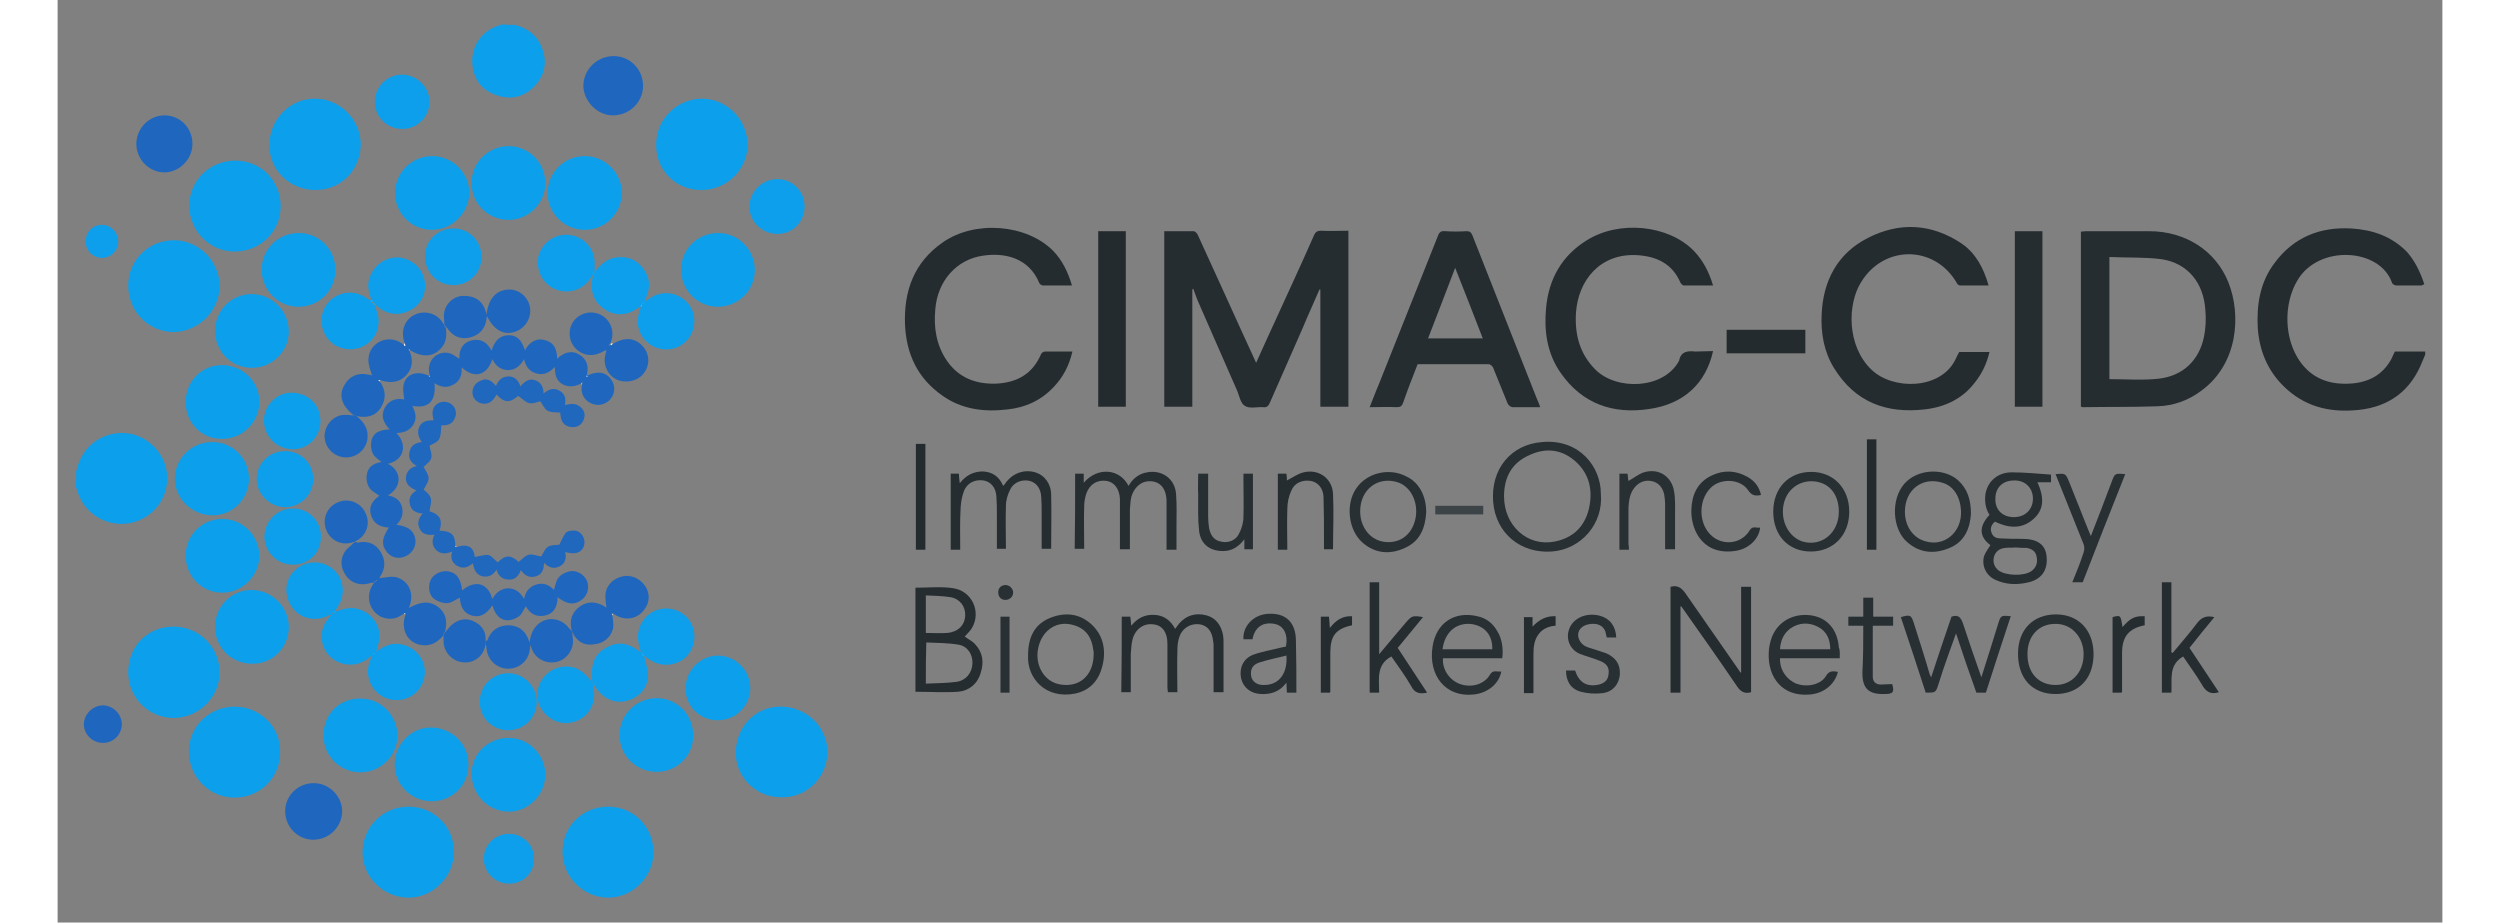 <?xml version="1.0" encoding="utf-8"?>
<!-- Generator: Adobe Illustrator 24.3.0, SVG Export Plug-In . SVG Version: 6.00 Build 0)  -->
<svg version="1.1" id="Layer_1" xmlns="http://www.w3.org/2000/svg" xmlns:xlink="http://www.w3.org/1999/xlink" width="271" height="100" x="0px" y="0px"
	 viewBox="0 0 527.1 203.9" style="enable-background:new 0 0 527.1 203.9;" xml:space="preserve">
<rect x="0" y="0" width="527.1" height="203.9" fill="#808080" stroke="none"/>
<style type="text/css">
	.st0{fill:#242C30;}
	.st1{fill:#0C9FEB;}
	.st2{fill:#252D31;}
	.st3{fill:#252D30;}
	.st4{fill:#252C30;}
	.st5{fill:#1F67BE;}
	.st6{fill:#2067BE;}
	.st7{fill:#232B2F;}
	.st8{fill:#1E66BE;}
	.st9{fill:#1F66BE;}
	.st10{fill:#283034;}
	.st11{fill:#272F33;}
	.st12{fill:#262E32;}
	.st13{fill:#293034;}
	.st14{fill:#0D9FEB;}
	.st15{fill:#3D4447;}
	.st16{fill:#FDFDFE;}
</style>
<g>
	<path class="st0" d="M523.1,62.8c-0.2,0.1-0.5,0.3-0.7,0.3c-1.8,0-3.7,0-5.5,0c-0.3,0-0.8-0.3-0.9-0.5c-2.6-7.8-16.2-8.6-20.9-0.7
		c-3.2,5.3-3,13.1,0.6,18.1c2.7,3.7,6.4,5,10.8,4.8c4.1-0.2,7.4-1.8,9.4-5.6c0.2-0.5,0.4-0.9,0.7-1.5c2.2,0,4.4,0,6.7,0
		c0,0.2,0,0.5,0,0.7c-0.2,0.5-0.4,0.9-0.6,1.4c-2.5,6.5-7.3,10.1-14.1,10.8c-5.8,0.6-11.1-0.4-15.7-4.4c-4.1-3.6-6.2-8.2-6.6-13.6
		c-0.3-5.3,0.5-10.3,3.8-14.6c4.2-5.6,10-7.9,16.9-7.5c4.7,0.3,8.8,1.7,12.2,5.1C521,57.6,522.2,60.1,523.1,62.8z"/>
	<path class="st1" d="M4.1,104.2c0.6-2.4,1.6-4.5,3.5-6.1c3.2-2.7,7.9-3.2,11.5-1.1c3.9,2.3,5.8,6.5,4.9,10.8
		c-0.8,4.1-4.3,7.3-8.5,7.9c-5.1,0.7-9.9-2.5-11.2-7.4c-0.1-0.3-0.2-0.5-0.3-0.8C4.1,106.5,4.1,105.4,4.1,104.2z"/>
	<path class="st1" d="M101.1,5.5c2.6,0.7,4.7,2.1,5.8,4.7c1.3,3,1,5.9-1.1,8.4c-2.3,2.7-5.3,3.6-8.6,2.5c-3.2-1-5.1-3.2-5.5-6.6
		c-0.5-4.1,2-7.8,6-8.9c0.2-0.1,0.4-0.2,0.5-0.2C99.1,5.5,100.1,5.5,101.1,5.5z"/>
	<path class="st2" d="M250.8,64c0,8.6,0,17.2,0,25.9c-2.1,0-4.1,0-6.2,0c0-12.9,0-25.8,0-38.8c2.2,0,4.3,0,6.5,0
		c0.3,0,0.7,0.4,0.9,0.8c4.2,9.1,8.3,18.3,12.5,27.4c0.1,0.2,0.2,0.5,0.4,0.9c1.7-3.8,3.4-7.5,5.1-11.2c2.6-5.7,5.2-11.3,7.7-17
		c0.3-0.7,0.7-1,1.5-1c2,0.1,4,0,6.1,0c0,13,0,25.9,0,38.9c-2,0-4.1,0-6.2,0c0-8.7,0-17.3,0-25.9c-0.1,0-0.1,0-0.2,0
		c-1.2,2.8-2.5,5.6-3.7,8.5c-2.4,5.5-4.9,11.1-7.3,16.6c-0.3,0.7-0.7,1-1.4,0.9c-1.4-0.1-3.1,0.4-4.1-0.3c-1-0.6-1.2-2.3-1.8-3.6
		c-2.8-6.5-5.7-12.9-8.5-19.4c-0.4-0.9-0.7-1.9-1.1-2.9C250.9,63.9,250.8,64,250.8,64z"/>
	<path class="st2" d="M447.2,89.9c0-12.9,0-25.8,0-38.7c0.4,0,0.7-0.1,1.1-0.1c4.7,0,9.4,0,14,0c8,0,14.7,4.3,17.5,11.3
		c2.9,7.3,2.1,18-5.9,23.9c-2.9,2.2-6.2,3.4-9.8,3.5c-5.5,0.2-11,0.1-16.5,0.2C447.5,90,447.4,89.9,447.2,89.9z M453.5,56.8
		c0,9.2,0,18.2,0,27c3.7,0,7.3,0.3,10.9-0.1c5.3-0.6,8.9-4,10-9.2c0.4-2,0.5-4,0.3-6.1c-0.4-5.9-3.9-10.2-9.6-11.1
		C461.3,56.8,457.4,57,453.5,56.8z"/>
	<path class="st3" d="M327.7,90c-2.2,0-4.1,0-6.1,0c-0.4,0-0.9-0.4-1.1-0.8c-1.1-2.6-2.1-5.3-3.2-7.9c-0.1-0.3-0.6-0.8-1-0.8
		c-5.2,0-10.4,0-15.7,0c-1.1,2.8-2.2,5.6-3.2,8.5c-0.3,0.8-0.6,1-1.5,1c-1.9-0.1-3.8,0-5.9,0c0.7-1.7,1.3-3.4,2-5
		c4.4-11,8.7-21.9,13.1-32.9c0.3-0.8,0.7-1.1,1.6-1c1.6,0.1,3.1,0.1,4.7,0c0.7,0,1,0.2,1.3,0.9c4.7,12,9.5,24,14.2,36
		C327.2,88.6,327.4,89.2,327.7,90z M308.9,59.2c-2,5.3-4,10.4-6,15.6c4.1,0,8,0,12.1,0C313,69.6,311,64.5,308.9,59.2z"/>
	<path class="st4" d="M224.2,63.1c-2.2,0-4.3,0-6.4,0c-0.3,0-0.7-0.3-0.8-0.5c-2.3-5.6-7.6-6.8-12.4-6.1
		c-5.9,0.8-10.1,5.6-10.6,11.8c-0.4,4.1,0.2,8,2.6,11.5c2.6,3.7,6.3,5.1,10.7,5c4.7-0.2,8.2-2.1,10.1-6.6c0.1-0.2,0.5-0.5,0.8-0.5
		c2,0,4,0,6.1,0c-0.7,3-2,5.6-4.1,7.8c-2.8,3-6.3,4.6-10.3,5c-5.1,0.6-10.1,0-14.4-3.1c-5.4-3.8-7.9-9.1-8.2-15.6
		c-0.3-7.5,2-13.8,8.3-18.2c7.1-5,18.6-4.1,24.5,1.9C222.1,57.6,223.3,60.1,224.2,63.1z"/>
	<path class="st0" d="M365.9,77.6c-1.6,7.2-6.5,11.7-14.1,12.8c-8,1.2-14.8-1.1-19.6-8c-3-4.3-3.7-9.3-3.2-14.4
		c0.6-6.4,3.5-11.5,9-14.9c7.2-4.5,18.1-3.4,23.7,2.4c2,2.1,3.3,4.6,4.2,7.6c-2.2,0-4.4,0-6.5,0c-0.2,0-0.6-0.4-0.7-0.6
		c-1.8-4.2-5.2-5.8-9.5-6.1c-8.3-0.5-13.1,5.6-13.6,12.7c-0.3,4.8,0.8,9.1,4.3,12.6c4.6,4.6,14.9,4.4,18.4-1.8
		c0-0.1,0.1-0.1,0.1-0.2c0.4-2,1.8-2.2,3.6-2C363.2,77.7,364.5,77.6,365.9,77.6z"/>
	<path class="st4" d="M426.8,63.1c-2.2,0-4.3,0-6.3,0c-0.2,0-0.6-0.2-0.7-0.5c-4.8-8.4-16.1-8.6-21.2-0.2c-3,4.8-3.2,14,2.3,19.3
		c4.8,4.6,15.2,4.4,18.5-2.1c0.3-0.6,0.5-1.1,0.9-1.8c2.1,0,4.3,0,6.7,0c-0.6,2.5-1.6,4.7-3.2,6.7c-2.8,3.7-6.7,5.5-11.2,6
		c-8.2,0.9-15.2-1.4-20-9.2c-2.2-3.6-2.9-7.7-2.7-11.8c0.3-7.4,3.5-13.5,10.2-16.9c7-3.6,14.1-3.2,20.7,1.2
		C423.9,55.9,425.7,59.2,426.8,63.1z"/>
	<path class="st5" d="M115.7,84.8c-1.1,0.5-2.2,0.8-3.5,0.4c-1.6-0.6-2.3-1.7-2.3-4.1c-1.3,1.4-2.7,2-4.5,1.3c-1.3-0.5-2-1.6-2.3-3
		c-0.8,1.4-1.9,2.4-3.5,2.4c-1.6,0-2.8-0.9-3.5-2.4c-1.2,3.6-4,4.4-6.8,1.8c0.1,1.6-0.3,3-1.8,3.8c-1.4,0.8-2.8,0.6-4.2-0.3
		c0.4,3.9-1.3,5.7-4.9,5c0.7,1.4,1.1,2.8,0.2,4.2c-0.8,1.3-2.2,1.8-3.7,1.8c2.6,2.8,1.5,6.1-1.9,6.8c3,1.5,3.3,5.1,0,7
		c1.6,0.3,2.7,1,3.1,2.5c0.4,1.5,0,2.8-1.2,4c2.3,0.3,4,1.1,4.2,3.5c0.1,1.6-1,3.1-2.6,3.6c-1.4,0.5-3,0-3.8-1.2
		c-1.2-1.5-1-3,0.5-5.3c-2-0.1-3.5-0.9-4-3c-0.4-1.6,0.3-2.9,1.9-4c-0.7-0.6-1.7-1-2.2-1.8c-0.5-0.7-0.7-1.8-0.6-2.7
		c0.2-1.8,1.4-2.7,3.3-3c-0.6-0.5-1.5-1-1.9-1.8c-0.4-0.7-0.5-1.8-0.4-2.6c0.3-1.9,1.6-2.7,4.1-2.8c-1.5-1.5-2.1-3.2-0.9-5.1
		c1.1-1.6,2.7-1.8,4.1-1.5c-0.1-1.1-0.4-2.3-0.1-3.4c0.6-2.3,2.9-3,5.5-1.9c0.1,0,0.2,0.1,0.3,0.1c0-0.1,0-0.2-0.1-0.3
		c-0.8-3.1,1.8-5.5,4.5-4.7c0.7,0.2,1.4,0.8,2.1,1.2c-0.1-2,0.7-3.6,2.8-4.1c2-0.4,3.4,0.5,4.3,2.3c0.7-2.2,1.8-3.3,3.6-3.4
		c1.9-0.1,3,0.9,3.8,3.3c1-1.8,2.5-2.8,4.5-2.2c1.9,0.5,2.6,2,2.6,4.1c1.6-1.5,3.3-2,5.1-0.8c1.5,1,1.9,2.5,1.5,4.2
		c0,0.1,0,0.2,0,0.3c0.1,0,0.2-0.1,0.3-0.1c2.3-1,4.1-0.6,5.2,1.2c0.8,1.3,0.7,2.9-0.3,4.1c-0.9,1.1-2.5,1.6-3.9,1.1
		c-1.5-0.5-2.5-1.8-2.5-3.3c0-0.5,0.1-0.9,0.2-1.4c0-0.1,0-0.2,0-0.3C115.8,84.7,115.7,84.8,115.7,84.8z"/>
	<path class="st1" d="M15.6,63.1c0-5.6,4.5-10,10.1-10c5.5,0,10.1,4.6,10.1,10.1c0,5.5-4.6,10.1-10.2,10.2
		C20,73.3,15.6,68.8,15.6,63.1z"/>
	<path class="st1" d="M49.3,45.6c0,5.6-4.5,10-10.2,10c-5.5,0-10-4.6-10-10.1c0-5.6,4.5-10,10.2-10C44.9,35.5,49.3,39.9,49.3,45.6z"
		/>
	<path class="st1" d="M15.6,148.6c0-5.8,4.3-10.1,10-10.1c5.7,0,10.2,4.5,10.2,10.1c0,5.5-4.5,10-10.1,10.1
		C20.1,158.7,15.6,154.2,15.6,148.6z"/>
	<path class="st1" d="M142.1,42c-5.7-0.1-10-4.6-9.8-10.3c0.1-5.5,4.7-9.9,10.2-9.9c5.6,0.1,10.1,4.8,10,10.5
		C152.3,37.8,147.6,42.1,142.1,42z"/>
	<path class="st1" d="M159.5,176.2c-5.3-0.1-9.9-4.7-9.6-10.3c0.3-5.9,5-10.1,10.6-9.7c5.8,0.4,10.1,5.3,9.6,10.8
		C169.7,172.5,164.9,176.6,159.5,176.2z"/>
	<path class="st1" d="M57,42c-5.6,0-10.2-4.3-10.2-9.9c0-5.7,4.5-10.3,10.1-10.3c5.4,0,10,4.5,10.1,10C67,37.5,62.7,42,57,42z"/>
	<path class="st1" d="M39.1,176.3c-5.6,0-10.1-4.6-10.1-10.2c0-5.6,4.6-10,10.3-9.9c5.6,0.1,10,4.5,9.9,10.1
		C49.2,171.9,44.7,176.3,39.1,176.3z"/>
	<path class="st1" d="M111.6,188.3c0-5.7,4.4-10,10.1-10c5.6,0,10,4.4,10,10.1c0,5.4-4.6,10-10,10
		C116.2,198.4,111.6,193.8,111.6,188.3z"/>
	<path class="st1" d="M77.6,178.3c5.6,0,10,4.4,10,10c0,5.5-4.7,10.2-10.2,10.1c-5.5-0.1-10.1-4.7-10-10.1
		C67.5,182.7,71.9,178.3,77.6,178.3z"/>
	<path class="st6" d="M88.2,120.9c2.4-0.8,3.8,0,4,2.2c1-0.1,2.1-0.6,3.1-0.4c0.7,0.2,1.3,1.1,2,1.6c1.6-1.7,2.9-1.7,4.6-0.1
		c0.8-0.6,1.4-1.4,2.3-1.6c0.8-0.2,1.8,0.3,2.7,0.4c0.4-0.6,0.7-1.6,1.4-2.1c0.7-0.5,1.8-0.4,2.6-0.5c0.4-0.8,0.8-1.9,1.5-2.7
		c0.4-0.4,1.4-0.5,2.1-0.4c1.3,0.2,2.2,1.8,1.9,3.1c-0.4,1.7-1.9,2.3-4.2,1.6c0.3,1.4,0,2.6-1.3,3.2c-1.2,0.6-2.3,0.3-3.4-0.8
		c0,1.5-0.5,2.7-1.9,3c-1.3,0.4-2.4-0.2-3.2-1.4c-0.5,1.3-1.3,2.2-2.7,2.1c-1.4,0-2.3-0.8-2.7-2.2c-0.7,1.2-1.7,1.7-3,1.5
		c-1.4-0.3-2-1.4-2.2-2.9c-1.2,1-2.3,1.3-3.6,0.5c-1.1-0.7-1.4-1.8-1-3.1c-1.4,0.6-2.6,0.6-3.6-0.4c-0.9-1-0.9-2.1-0.3-3.3
		c-1.3,0.1-2.6,0-3.2-1.2c-0.7-1.2-0.4-2.4,0.6-3.5c-1.4-0.1-2.5-0.6-2.8-1.9c-0.4-1.4,0.1-2.4,1.4-3.2c-1.4-0.6-2.5-1.4-2.3-3
		c0.2-1.4,1.1-2.1,2.4-2.4c-1.3-0.7-2-1.7-1.6-3.2c0.3-1.4,1.3-1.9,2.7-2.1c-0.8-1.1-1.1-2.3-0.5-3.5c0.7-1.2,1.9-1.3,3.1-1.3
		c-0.5-1.9-0.2-3,0.9-3.7c1-0.6,2.3-0.5,3.1,0.2c0.9,0.7,1.2,2,0.7,3c-0.5,1.2-1.4,1.7-3,1.6c-0.1,1.1,0,2.2-0.5,3.1
		c-0.4,0.7-1.4,1-2.1,1.4c0.1,0.8,0.6,1.8,0.4,2.7c-0.2,0.8-1.2,1.5-1.7,2c0.3,0.7,1.1,1.6,1.1,2.5c0,0.8-0.7,1.7-1.1,2.5
		c0.5,0.5,1.4,1.1,1.6,2c0.2,0.8-0.2,1.9-0.3,2.8c1.9,0.6,3.1,1.6,2.2,4.3c2.7,0.1,3.5,0.9,3.5,3.4c0,0.1-0.1,0.1-0.1,0.2
		C88,120.9,88.1,120.9,88.2,120.9z"/>
	<path class="st2" d="M438.7,89.9c-2.1,0-4.1,0-6.1,0c0-12.9,0-25.8,0-38.8c2.1,0,4.1,0,6.1,0C438.7,64.1,438.7,77,438.7,89.9z"/>
	<path class="st7" d="M230,51.1c2.1,0,4.1,0,6.1,0c0,12.9,0,25.8,0,38.8c-2,0-4.1,0-6.1,0C230,77,230,64.1,230,51.1z"/>
	<path class="st8" d="M65.2,91.6c-2.5-2.1-3.1-4.3-1.8-6.5c1.1-2,3-2.8,5.3-2.3c0.3,0.1,0.6,0.1,0.8,0.2c-0.3-1.1-0.8-2.2-0.8-3.3
		c-0.1-3.6,3.7-5.8,6.9-4.1c0.3,0.2,0.6,0.4,0.9,0.5c0.1,0.1,0.1,0.2,0.2,0.4c0.1,0,0.1,0,0.2-0.1c-0.1-0.2-0.1-0.3-0.2-0.5
		c-0.5-1.6-0.6-3.1,0.3-4.6c1.7-2.8,5.9-3,7.9-0.3c0.2,0.3,0.4,0.6,0.6,0.9l0,0c0.1,0.2,0.2,0.3,0.3,0.5l0,0c0.2,1.6,0.2,3.2-1,4.5
		c-1.7,2-4.1,2.2-6.9,0.5c-0.1,0-0.2-0.1-0.2-0.1c0,0.1,0.1,0.2,0.1,0.3c0.8,2,0.7,3.8-0.8,5.4c-1.5,1.6-3.5,1.7-5.5,1.1
		c-0.2,0-0.3-0.1-0.5-0.1c0.1,0.1,0.2,0.2,0.2,0.3c1.3,1.8,1.5,3.7,0.3,5.7c-1.2,2-3.1,2.4-5.3,2l0,0C65.8,91.8,65.5,91.7,65.2,91.6
		L65.2,91.6z"/>
	<path class="st1" d="M42.9,81.3c-4.5,0-8.1-3.6-8.1-8.2c0-4.5,3.6-8.1,8.1-8.1c4.5,0,8.2,3.7,8.2,8.3
		C51.1,77.7,47.4,81.3,42.9,81.3z"/>
	<path class="st1" d="M34.8,138.6c0-4.6,3.6-8.2,8-8.2c4.6,0,8.3,3.7,8.3,8.2c0,4.5-3.6,8.2-8.1,8.1
		C38.4,146.7,34.8,143.1,34.8,138.6z"/>
	<path class="st1" d="M28.3,122.8c0-4.5,3.6-8.1,8.1-8.1c4.5,0,8.1,3.6,8.2,8.1c0,4.4-3.7,8.2-8.2,8.2
		C31.9,131,28.3,127.4,28.3,122.8z"/>
	<path class="st1" d="M99.7,163.1c4.5,0,8.1,3.7,8.1,8.2c-0.1,4.5-3.9,8.2-8.2,8.1c-4.5-0.1-8.1-3.8-8.1-8.4
		C91.5,166.6,95.1,163.1,99.7,163.1z"/>
	<path class="st1" d="M28.3,88.9c0-4.6,3.5-8.2,8-8.2c4.6,0,8.3,3.6,8.3,8.1c0,4.5-3.7,8.2-8.2,8.2C31.9,97.1,28.3,93.5,28.3,88.9z"
		/>
	<path class="st1" d="M140.5,162.5c0,4.6-3.6,8.1-8.1,8.1c-4.5,0-8.2-3.6-8.2-8.1c0-4.5,3.6-8.1,8.1-8.2
		C136.9,154.3,140.4,157.8,140.5,162.5z"/>
	<path class="st1" d="M82.7,177.1c-4.5,0-8.2-3.6-8.2-8.1c0-4.5,3.6-8.2,8-8.2c4.6,0,8.3,3.6,8.3,8.1
		C90.9,173.5,87.2,177.1,82.7,177.1z"/>
	<path class="st1" d="M82.7,50.8c-4.5,0-8.2-3.7-8.1-8.2c0-4.5,3.7-8.1,8.2-8.1c4.5,0,8.2,3.7,8.2,8.2
		C90.8,47.2,87.2,50.8,82.7,50.8z"/>
	<path class="st1" d="M116.5,50.8c-4.5,0-8.2-3.7-8.2-8.1c0-4.5,3.6-8.2,8.2-8.2c4.5,0,8.2,3.7,8.2,8.1
		C124.7,47.2,121,50.8,116.5,50.8z"/>
	<path class="st1" d="M67,154.4c4.5,0,8.1,3.7,8.1,8.2c0,4.5-3.7,8.1-8.2,8.1c-4.5,0-8.2-3.7-8.1-8.1
		C58.7,157.8,62.3,154.3,67,154.4z"/>
	<path class="st1" d="M45.1,59.6c0-4.5,3.6-8.1,8.2-8.1c4.5,0,8.1,3.6,8.1,8.2c0,4.5-3.6,8.1-8.2,8.1C48.7,67.8,45.1,64.1,45.1,59.6
		z"/>
	<path class="st1" d="M137.8,59.6c0-4.5,3.6-8.1,8.2-8.1c4.5,0,8.1,3.7,8.1,8.2c0,4.5-3.7,8.1-8.2,8.1
		C141.4,67.8,137.8,64.1,137.8,59.6z"/>
	<path class="st1" d="M91.5,40.4c0-4.5,3.7-8.1,8.2-8.1c4.5,0,8.1,3.7,8.1,8.2c0,4.4-3.7,8.1-8.1,8.1C95.1,48.6,91.4,44.9,91.5,40.4
		z"/>
	<path class="st1" d="M34.2,97.7c4.5,0,8.1,3.6,8.1,8.1c0,4.5-3.7,8.2-8.2,8.1c-4.5-0.1-8.2-3.7-8.2-8.2
		C26,101.3,29.6,97.7,34.2,97.7z"/>
	<path class="st9" d="M89.4,130.5c2.9-2.4,5.7-1.7,6.7,1.9c1.5-3,5.3-3.3,7,0c0.3-1.6,1.1-2.7,2.7-3.2c1.6-0.5,2.9,0.1,3.9,1.2
		c0.3-0.9,0.4-2,1-2.7c0.5-0.7,1.5-1.2,2.4-1.4c1.6-0.4,3.3,0.7,3.9,2.1c0.6,1.5,0.1,3.3-1.2,4.2c-1.6,1.2-3.2,1-5.3-0.6
		c0,2.1-0.8,3.7-3,4.1c-1.9,0.3-3.2-0.6-4-2.1c-0.5,0.7-0.8,1.7-1.5,2.2c-0.7,0.5-1.6,0.9-2.5,0.9c-1.7,0-2.8-1.2-3.4-3.3
		c-1.4,2.1-2.9,2.8-4.7,2.2c-1.6-0.5-2.4-1.9-2.5-3.9c-0.9,0.4-1.7,1.1-2.7,1.2c-0.9,0.1-2-0.3-2.8-0.8c-1.3-0.8-1.6-2.7-1-4.2
		c0.6-1.4,2.4-2.3,4-2C88.2,126.6,89.1,127.9,89.4,130.5z"/>
	<path class="st4" d="M372.1,148.7c0-6.4,0-12.7,0-19c0.8,0,1.5,0,2.2,0c0,7.8,0,15.6,0,23.3c-1.4,0.4-2.3-0.1-3.1-1.3
		c-4-5.9-8.1-11.7-12.2-17.5c0-0.1-0.1-0.1-0.3-0.2c0,6.4,0,12.7,0,19.1c-0.8,0-1.5,0-2.2,0c0-7.8,0-15.6,0-23.4
		c1.4-0.4,2.3,0.1,3.2,1.3c4,5.8,8.1,11.6,12.1,17.4C371.8,148.5,371.9,148.6,372.1,148.7z"/>
	<path class="st1" d="M145.9,159.2c-4,0-7.2-3.2-7.1-7.1c0-3.9,3.3-7.2,7.1-7.2c4,0,7.2,3.3,7.2,7.2
		C153.1,156,149.9,159.2,145.9,159.2z"/>
	<path class="st10" d="M341.1,109.1c0.6,6.6-4.3,12.3-10.8,12.8c-6.9,0.5-12.4-4-13-10.9c-0.6-7.3,3.9-12.8,10.9-13.3
		C336.5,97,341.1,103.3,341.1,109.1z M319.7,109.7c0,6.5,5.2,11.2,11.2,10c4-0.8,6.5-3.2,7.5-7c1-4.1,0.3-7.9-3-10.8
		c-3-2.6-6.5-3-10.1-1.3C321.4,102.3,319.7,105.5,319.7,109.7z"/>
	<path class="st11" d="M427.2,120.5c-2.5-1.9-2.6-4.1-0.2-6.7c-0.9-1.4-1.1-3-0.9-4.6c0.5-2.9,2.8-4.8,5.8-4.8
		c2.9,0,5.8,0.3,8.7,0.5c0,0.5,0,1,0,1.7c-0.9,0-1.9,0-3,0c1.4,3.1,1.7,6-1.1,8.3c-2.5,2.1-5.4,1.8-8.3,0.4
		c-0.7,0.6-1.1,1.4-0.8,2.3c0.3,1,1,1.4,2,1.4c1.6,0.1,3.2,0.1,4.8,0.1c3.3,0,5.1,1.2,5.4,3.7c0.4,3.2-1.1,5.4-4.4,6
		c-2.3,0.5-4.6,0.4-6.8-0.6c-2.1-0.9-3.2-3.1-2.6-5.3C426.1,122.1,426.7,121.3,427.2,120.5z M432.4,114.3c2.5,0,4.2-1.7,4.2-4.1
		c0-2.4-1.8-4.1-4.2-4c-2.5,0-4.1,1.6-4.1,4C428.2,112.7,429.9,114.3,432.4,114.3z M432.7,121C432.7,121,432.7,121.1,432.7,121
		c-0.7,0.1-1.4,0-2.2,0.1c-1.2,0.1-2.1,0.7-2.5,1.9c-0.3,1.2,0,2.2,0.9,3c1.6,1.3,5.8,1.4,7.4,0.2c1.1-0.8,1.4-2,1.1-3.2
		c-0.2-1.2-1.1-1.7-2.2-1.9C434.4,121.1,433.6,121.1,432.7,121z"/>
	<path class="st2" d="M189.6,152.9c0-7.6,0-15.4,0-23c2.8,0,5.6-0.3,8.3,0.1c4.2,0.6,6.3,5.2,4.2,8.8c-0.4,0.7-1.1,1.3-1.6,1.9
		c0.8,0.6,1.7,1,2.3,1.7c1.7,1.8,2,4,1.2,6.4c-0.7,2.4-2.6,3.9-5,4.1C196,153.1,192.8,152.9,189.6,152.9z M191.9,151.1
		c2.3-0.1,4.6-0.1,6.8-0.4c2.1-0.3,3.4-2,3.5-4c0.1-2-1-3.8-3-4.2c-2.4-0.4-4.8-0.4-7.2-0.5C191.9,145.1,191.9,148,191.9,151.1z
		 M191.9,131.6c0,2.9,0,5.6,0,8.3c1.6,0,3.2,0.1,4.7,0c2.4-0.2,3.9-1.7,4-3.8c0.1-2-1.1-3.7-3.2-4.1
		C195.6,131.7,193.7,131.7,191.9,131.6z"/>
	<path class="st2" d="M235.2,136.3c0.7,0,1.3,0,1.9,0c0.1,0.6,0.1,1.2,0.2,2c1.4-1.7,3-2.5,5.1-2.4c2.1,0.1,3.6,1.2,4.6,3.1
		c0.3-0.4,0.6-0.8,0.9-1.2c1.6-1.8,3.6-2.4,6-1.8c2.2,0.6,3.3,2.3,3.7,4.4c0.1,0.6,0.1,1.2,0.1,1.8c0,3.6,0,7.2,0,10.8
		c-0.7,0-1.4,0-2.2,0c0-0.4,0-0.8,0-1.1c0-3,0-6,0-9c0-0.4,0-0.8-0.1-1.2c-0.2-2.1-1.2-3.4-2.9-3.7c-1.9-0.3-3.8,0.7-4.5,2.6
		c-0.4,1-0.5,2.1-0.5,3.2c-0.1,3.1,0,6.1,0,9.2c-0.7,0-1.4,0-2.1,0c0-0.3-0.1-0.7-0.1-1c0-3.2,0-6.5,0-9.7c0-2.5-1.1-4.1-3.1-4.3
		c-2.1-0.3-4,1-4.6,3.3c-0.3,1.1-0.3,2.2-0.4,3.3c0,2.8,0,5.6,0,8.4c-0.7,0-1.4,0-2.1,0C235.2,147.5,235.2,142,235.2,136.3z"/>
	<path class="st9" d="M113.7,139.6c0.1,0.6,0.1,1.1,0.2,1.7c0.2,2.3-1.4,4.5-3.6,5c-2.4,0.5-4.7-0.7-5.5-2.9
		c-0.1-0.3-0.2-0.5-0.3-0.9c-0.1,0.6-0.1,1.1-0.2,1.5c-0.5,2.4-2.6,3.9-5,3.8c-2.4-0.2-4.3-2-4.5-4.5c0-0.3-0.1-0.7-0.2-1
		c0-0.2,0-0.4,0-0.6c0.1-0.1,0.4-0.1,0.4-0.2c0.8-2.2,2.4-3.3,4.8-3.3c2.3,0.1,3.8,1.4,4.5,3.8c0.3-2.1,1-3.6,2.7-4.6
		c2-1.1,4.5-0.5,5.9,1.3C113.2,139,113.5,139.3,113.7,139.6C113.7,139.6,113.7,139.6,113.7,139.6z"/>
	<path class="st12" d="M224.9,104.7c0.6,0,1.2,0,1.9,0c0,0.7,0,1.3,0,2c3.1-3.6,8-3.1,9.9,0.7c0.9-1.6,2.3-2.7,4.1-3
		c3.2-0.6,6.1,1.3,6.4,4.7c0.2,2.5,0.1,4.9,0.1,7.4c0,1.6,0,3.3,0,5c-0.7,0-1.4,0-2.2,0c0-0.9,0-1.7,0-2.6c0-2.8,0-5.5,0-8.3
		c-0.1-2.9-1.7-4.5-4.3-4.2c-1.6,0.2-3,1.6-3.5,3.5c-0.2,0.9-0.2,1.8-0.3,2.7c0,2.9,0,5.8,0,8.8c-0.7,0-1.4,0-2.2,0
		c0-2.1,0-4.2,0-6.3c0-1.6,0-3.2,0-4.8c-0.1-2.2-1.2-3.7-2.9-4c-2-0.3-3.7,0.6-4.5,2.7c-0.3,0.9-0.5,1.9-0.5,2.9
		c-0.1,3.1,0,6.2,0,9.4c-0.7,0-1.4,0-2.1,0C224.9,115.9,224.9,110.4,224.9,104.7z"/>
	<path class="st2" d="M199.5,121.5c-0.8,0-1.4,0-2.1,0c0-5.6,0-11.2,0-16.8c0.6,0,1.1,0,1.8,0c0,0.6,0.1,1.2,0.2,2.1
		c1.4-1.8,3.1-2.6,5.1-2.6c2.1,0.1,3.6,1.1,4.5,3.2c0.3-0.3,0.5-0.6,0.7-0.9c1.6-2,4-2.8,6.4-2.1c2,0.6,3.5,2.5,3.5,5
		c0.1,3.9,0,7.9,0,11.9c-0.7,0-1.3,0-2.1,0c0-2.6,0-5.2,0-7.8c0-1.2,0-2.5-0.1-3.7c-0.1-1.9-1.1-3.1-2.5-3.5
		c-1.6-0.4-3.5,0.2-4.3,1.8c-0.6,1.1-1,2.5-1,3.7c-0.1,3.1,0,6.3,0,9.5c-0.7,0-1.3,0-2,0c0-2.5,0-4.9,0-7.3c0-1.4,0-2.8-0.1-4.2
		c-0.1-2-1.2-3.3-2.8-3.6c-1.9-0.3-3.7,0.5-4.4,2.4c-0.4,1.1-0.6,2.2-0.7,3.4C199.4,115.3,199.5,118.3,199.5,121.5z"/>
	<path class="st8" d="M85.5,71.9c0-0.9-0.2-1.8-0.1-2.6c0.3-2.2,2.1-3.8,4.1-3.9c2.6-0.1,4.4,1,5.1,3.4c0.1,0.2,0.1,0.4,0.2,0.8
		c0.4-3.6,2.1-5.5,4.9-5.6c2.2-0.1,4.3,1.6,4.7,3.9c0.4,2.3-1,4.6-3.2,5.4c-2.6,0.9-4.7-0.3-6.3-3.4c-0.1,0.3-0.1,0.4-0.1,0.6
		c-0.3,2.2-1.6,3.6-3.7,4.1c-2.1,0.5-3.8-0.3-5-2.1c-0.1-0.1-0.2-0.2-0.3-0.3c0,0,0,0,0,0C85.6,72.2,85.5,72,85.5,71.9L85.5,71.9z"
		/>
	<path class="st8" d="M113.7,139.6C113.7,139.6,113.7,139.6,113.7,139.6c-0.7-2.3-0.1-4.3,1.8-5.6c1.7-1.2,3.8-1.1,5.8,0.3
		c-0.1-1-0.3-2.1-0.2-3.1c0.3-2.1,2-3.6,4.3-3.9c1.9-0.2,3.9,1,4.8,2.8c0.9,1.9,0.4,3.9-1.2,5.4c-1.5,1.4-3.7,1.6-5.6,0.5
		c-0.2-0.1-0.4-0.3-0.6-0.4c-0.1,0-0.2-0.1-0.3-0.1c0,0.1,0.1,0.2,0.1,0.3c0.1,1,0.3,2,0.2,2.9c-0.4,2.1-2.1,3.5-4.1,3.7
		C116.4,142.8,114.7,141.8,113.7,139.6z"/>
	<path class="st13" d="M426.2,153.1c-0.7,0-1.3,0-2.1,0c-1.5-4.2-3-8.5-4.5-13.1c-0.7,1.9-1.3,3.6-1.9,5.3c-0.7,2-1.4,4-2,6
		c-0.6,1.8-0.6,1.8-2.8,1.8c-1.8-5.5-3.6-11.1-5.5-16.7c2.1-0.6,2.3-0.5,2.9,1.4c1.2,3.8,2.4,7.5,3.5,11.3c0.1,0.2,0.2,0.4,0.3,0.6
		c1.5-4.6,3-9,4.5-13.4c1.5-0.5,2,0.1,2.5,1.4c1.3,3.9,2.6,7.8,4.1,12c0.7-2.2,1.3-4.1,1.9-6c0.6-1.9,1.2-3.9,1.8-5.8
		c0.6-1.9,0.6-1.9,2.8-1.7C429.8,141.9,428,147.5,426.2,153.1z"/>
	<path class="st8" d="M122.7,76c2.6-1.5,4.8-1.4,6.5,0.4c1.6,1.6,1.8,4.1,0.5,5.9c-1.2,1.8-3.7,2.5-5.9,1.7
		c-2.1-0.9-3.2-3.1-2.8-5.3c0.1-0.4,0.2-0.8,0.3-1.4c-1.4,0.8-2.7,1.4-4.3,1.1c-2.7-0.6-4.3-3.1-3.7-5.8c0.6-2.5,3.2-4,5.7-3.4
		c2.5,0.6,4.1,3.1,3.5,5.7c-0.1,0.3-0.2,0.6-0.3,0.9c-0.1,0.1-0.2,0.2-0.3,0.4c0,0.1,0,0.2,0.1,0.3c0.1-0.1,0.1-0.2,0.2-0.2
		C122.5,76.2,122.6,76.1,122.7,76z"/>
	<path class="st8" d="M71.1,127.8c1.1-0.1,2.2-0.4,3.3-0.3c3.1,0.5,4.7,3.7,3.2,6.9c2.2-1.2,4.2-1.8,6.3-0.4
		c1.8,1.3,2.4,3.1,1.7,5.7c0,0,0,0,0,0c-0.1,0.2-0.2,0.5-0.3,0.7c0,0,0,0,0,0c-1.4,1.7-3.1,2.6-5.3,2.1c-2.9-0.7-4.2-3.6-3.1-6.7
		c0-0.1,0-0.2,0-0.3c-0.1,0-0.1,0.1-0.2,0.1c-0.7,0.3-1.3,0.8-2,1c-1.9,0.5-3.9-0.2-5-1.8c-1.1-1.6-1.2-3.6-0.2-5.3
		c0.2-0.3,0.3-0.5,0.5-0.8c0,0,0,0,0,0c0.1-0.1,0.3-0.2,0.4-0.3c0,0,0.1-0.1,0.1-0.1c0.2-0.1,0.3-0.3,0.5-0.4l0,0
		C70.9,127.9,71,127.8,71.1,127.8L71.1,127.8z"/>
	<path class="st8" d="M122.9,12.4c3.6,0,6.5,2.9,6.5,6.6c0,3.5-2.9,6.4-6.5,6.5c-3.5,0.1-6.6-3-6.7-6.5
		C116.2,15.4,119.2,12.4,122.9,12.4z"/>
	<path class="st1" d="M93.3,155.1c0-3.5,2.8-6.3,6.3-6.3c3.5,0,6.3,2.9,6.3,6.4c0,3.4-2.8,6.2-6.3,6.2
		C96.1,161.4,93.3,158.7,93.3,155.1z"/>
	<path class="st14" d="M69.6,144.7c-1.7,1.7-3.7,2.5-6.1,2.1c-4.8-0.9-6.8-6.5-3.6-10.2c0.2-0.2,0.4-0.5,0.6-0.7l0,0
		c0.1-0.1,0.2-0.2,0.3-0.3l0,0c0.1-0.1,0.2-0.2,0.3-0.3l0,0c0.2-0.1,0.3-0.2,0.5-0.2l0,0c1.6-0.5,3.1-1,4.8-0.5
		c3.7,1,5.7,4.8,4.3,8.3c-0.1,0.3-0.2,0.7-0.2,1.1c0,0,0,0,0,0c-0.1,0.1-0.2,0.2-0.3,0.3l0,0c-0.1,0.1-0.2,0.2-0.3,0.3c0,0,0,0,0,0
		C69.8,144.6,69.7,144.7,69.6,144.7L69.6,144.7z"/>
	<path class="st14" d="M69.4,66.4c-0.5-1.5-1-2.9-0.6-4.5c0.7-2.8,3-4.8,5.9-5c2.8-0.1,5.4,1.7,6.2,4.3c0.9,2.7-0.1,5.6-2.5,7.1
		c-2.5,1.6-5.4,1.4-7.6-0.5c-0.2-0.2-0.4-0.3-0.6-0.5l0,0c-0.1-0.1-0.2-0.2-0.3-0.3l0,0c-0.1-0.1-0.2-0.2-0.3-0.3l0,0
		C69.5,66.7,69.5,66.5,69.4,66.4L69.4,66.4z"/>
	<path class="st8" d="M56.5,185.6c-3.4,0-6.2-2.8-6.2-6.3c0-3.5,2.9-6.3,6.5-6.2c3.3,0.1,6.1,2.9,6.1,6.3
		C62.8,182.8,60,185.6,56.5,185.6z"/>
	<path class="st14" d="M128.9,67.8c-0.3,0.1-0.6,0.2-0.8,0.4c-2.3,1.6-5,1.7-7.3,0.1c-2.2-1.5-3.2-4-2.6-6.7c0.1-0.3,0.1-0.7,0.2-1
		l0,0c0.1-0.2,0.2-0.3,0.3-0.5l0,0c1.2-1.5,2.6-2.9,4.7-3.2c2.5-0.3,4.5,0.4,6,2.4c1.5,2,1.7,4.1,0.7,6.4c-0.1,0.3-0.2,0.7-0.3,1.1
		l0,0c-0.1,0.1-0.2,0.2-0.3,0.3l0,0c-0.1,0.1-0.2,0.2-0.3,0.3l0,0C129.1,67.5,129,67.7,128.9,67.8L128.9,67.8z"/>
	<path class="st14" d="M93.7,57c-0.1,3.5-3,6.2-6.5,6c-3.4-0.1-6.1-3-6-6.5c0.1-3.5,3-6.2,6.7-6C91.2,50.7,93.8,53.5,93.7,57z"/>
	<path class="st14" d="M128.9,144.1c-0.2-0.7-0.4-1.3-0.5-2c-0.6-3,0.9-5.9,3.6-7.1c2.8-1.2,6.1-0.2,7.7,2.2c1.7,2.6,1.3,6-0.9,8.1
		c-2.2,2-5.6,2.2-8.1,0.4c-0.4-0.3-0.8-0.5-1.1-0.7c0,0,0,0,0,0c-0.1-0.1-0.2-0.2-0.3-0.3l0,0c-0.1-0.2-0.2-0.3-0.2-0.5l0,0
		C129.1,144.2,129,144.1,128.9,144.1L128.9,144.1z"/>
	<path class="st14" d="M129.6,66.9c2-1.8,4.2-2.6,6.8-1.8c3.4,1.1,5.1,4.5,4,7.9c-1.1,3.3-4.6,5-7.9,3.9c-3.3-1.1-5.1-4.6-3.9-8
		c0.1-0.4,0.2-0.8,0.3-1.1c0,0,0,0,0,0c0.1-0.2,0.2-0.3,0.2-0.5c0,0,0,0,0,0c0.1-0.1,0.2-0.2,0.3-0.3l0,0
		C129.5,67,129.5,66.9,129.6,66.9L129.6,66.9z"/>
	<path class="st1" d="M70.1,67.3c0.1,0.4,0.2,0.7,0.3,1.1c1.1,2.6,0.5,5.6-1.6,7.3c-2.1,1.8-5.2,2-7.6,0.5c-2.2-1.4-3.3-4.1-2.7-6.8
		c0.6-2.6,3-4.6,5.8-4.7c1.5-0.1,2.9,0.4,4.2,1.3c0.2,0.2,0.6,0.2,0.8,0.4c0,0,0,0,0,0c0.1,0.2,0.2,0.3,0.2,0.5c0,0,0,0,0,0
		c0.1,0.1,0.2,0.2,0.3,0.3l0,0C69.9,67.2,70,67.3,70.1,67.3L70.1,67.3z"/>
	<path class="st14" d="M70.3,144.1c1.3-0.9,2.7-1.8,4.4-1.8c2.8,0,5.3,1.7,6.2,4.4c0.8,2.6-0.2,5.5-2.5,7c-2.3,1.5-5.3,1.4-7.5-0.4
		c-2.2-1.8-2.9-4.8-1.8-7.4c0.2-0.4,0.3-0.9,0.4-1.3c0,0,0,0,0,0c0.1-0.1,0.2-0.2,0.3-0.3c0,0,0,0,0,0c0.1-0.1,0.2-0.2,0.3-0.3
		c0,0,0,0,0,0C70.2,144.2,70.3,144.1,70.3,144.1C70.4,144,70.3,144.1,70.3,144.1z"/>
	<path class="st14" d="M118.1,150.5c0-0.5,0-1.1,0-1.6c-0.1-2.7,1-4.7,3.4-5.9c2.3-1.2,4.6-0.9,6.7,0.7c0.2,0.2,0.5,0.3,0.7,0.4
		c0,0,0,0,0,0c0.1,0.1,0.2,0.2,0.3,0.3c0,0,0,0,0,0c0.1,0.2,0.2,0.3,0.2,0.5c0,0,0,0,0,0c0.1,0.1,0.2,0.2,0.3,0.3c0,0,0,0,0,0
		c0.3,1.5,0.9,3,0.8,4.5c-0.3,2.8-2.3,4.7-5.1,5.3c-2.5,0.5-5.1-0.8-6.5-3.1c-0.1-0.2-0.3-0.4-0.5-0.7c0,0,0,0,0,0
		C118.3,150.8,118.2,150.7,118.1,150.5L118.1,150.5z"/>
	<path class="st1" d="M118.3,151c0.1,0.9,0.3,1.7,0.3,2.6c0,3.3-2.5,5.9-5.8,6.2c-3.1,0.3-6.2-2.2-6.7-5.3c-0.5-3.1,1.7-6.3,4.8-7
		c2.7-0.6,4.8,0.3,6.5,2.4c0.2,0.3,0.5,0.5,0.7,0.8c0,0,0,0,0,0C118.2,150.7,118.3,150.8,118.3,151L118.3,151z"/>
	<path class="st14" d="M60.5,135.9c-0.3,0.1-0.7,0.1-1,0.3c-2.9,1.3-6.2,0.4-7.9-2.3c-1.7-2.7-1.3-6.1,1.1-8.1c2.4-2,6-2,8.3,0.1
		c2.3,2,2.7,5.6,0.9,8.2c-0.2,0.3-0.4,0.8-0.6,1.1c0,0,0,0,0,0c-0.2,0.1-0.3,0.2-0.5,0.2c0,0,0,0,0,0c-0.1,0.1-0.2,0.2-0.3,0.3
		c0,0,0,0,0,0C60.7,135.7,60.6,135.8,60.5,135.9L60.5,135.9z"/>
	<path class="st14" d="M118.4,60.6c-1.1,1.8-2.5,3.3-4.7,3.7c-3.5,0.7-6.9-1.6-7.5-5.3c-0.6-3.5,2.1-6.8,5.7-7.1
		c3.6-0.3,6.7,2.5,6.8,6c0,0.7,0,1.4,0,2.1c0,0,0,0,0,0C118.5,60.3,118.4,60.5,118.4,60.6L118.4,60.6z"/>
	<path class="st8" d="M29.8,31.8c0,3.4-2.9,6.3-6.2,6.3c-3.4,0-6.2-2.9-6.2-6.3c0-3.4,2.8-6.3,6.2-6.3
		C27.1,25.5,29.8,28.3,29.8,31.8z"/>
	<path class="st14" d="M58.2,118.6c0,3.6-2.7,6.3-6.3,6.2c-3.4,0-6.2-2.9-6.2-6.2c0.1-3.5,2.9-6.3,6.4-6.2
		C55.5,112.4,58.2,115.1,58.2,118.6z"/>
	<path class="st1" d="M58.1,93.1c0,3.4-2.7,6.2-6.1,6.2c-3.5,0-6.4-2.8-6.4-6.4c0-3.3,2.9-6.2,6.2-6.1
		C55.5,86.9,58.1,89.5,58.1,93.1z"/>
	<path class="st14" d="M50.3,99.7c3.5,0,6.2,2.7,6.2,6.2c0,3.4-2.8,6.2-6.2,6.2c-3.4,0-6.3-2.9-6.3-6.2
		C44,102.4,46.8,99.7,50.3,99.7z"/>
	<path class="st14" d="M165.1,45.6c0,3.4-2.6,6.1-6,6.1c-3.4,0-6.2-2.7-6.2-6c0-3.3,2.8-6.1,6.1-6.1
		C162.4,39.5,165.1,42.3,165.1,45.6z"/>
	<path class="st10" d="M393.9,145.5c-2.2,0-4.4,0-6.6,0c-2.2,0-4.4,0-6.6,0c-0.1,2.5,1.4,4.7,3.6,5.6c2.4,0.9,5.4,0.2,6.5-1.6
		c0.7-1.3,1.6-1.2,2.7-1c-0.7,2.8-3.1,4.7-6.1,5c-6.2,0.6-9.4-3.8-9.2-9.1c0-1.2,0.3-2.5,0.7-3.6c1.4-3.5,4.8-5.3,8.6-4.8
		c3.6,0.5,5.9,3.1,6.2,7.1C394,143.8,393.9,144.6,393.9,145.5z M391.8,143.5c0-2.2-0.8-4-2.8-5c-2-1-4.1-0.9-6,0.4
		c-1.5,1.1-2.2,2.7-2.3,4.6C384.5,143.5,388.1,143.5,391.8,143.5z"/>
	<path class="st10" d="M319.3,145.5c-4.4,0-8.8,0-13.1,0c-0.2,2.5,1.5,4.9,3.8,5.7c2.6,0.9,5.4,0,6.6-2.1c0.7-1.2,1.7-0.5,2.5-0.7
		c-0.5,2.8-3.1,4.8-6.1,5.1c-6.1,0.7-10.1-4.1-9.1-10.6c0.8-5.2,4.8-7.9,9.9-6.7c1.9,0.4,3.4,1.5,4.4,3.3
		C319.2,141,319.6,143.4,319.3,145.5z M306.1,143.5c3.7,0,7.4,0,11,0c0.1-3.2-1.8-5.3-4.9-5.6C309,137.7,306.6,139.8,306.1,143.5z"
		/>
	<path class="st14" d="M76.1,16.5c3.3,0,6.1,2.7,6.1,6c0,3.3-2.7,6-6,6c-3.4,0-6-2.6-6.1-5.9C70.1,19.2,72.8,16.5,76.1,16.5z"/>
	<path class="st2" d="M477.7,153c-1.9,0.6-2.9-0.2-3.7-1.6c-1.3-2.2-2.8-4.2-4.2-6.3c-3.3,1.9-2.4,5.1-2.6,8c-0.7,0-1.4,0-2.1,0
		c0-8.1,0-16.2,0-24.4c0.7,0,1.3,0,2.1,0c0,5.2,0,10.3,0,15.5c0.1,0,0.2,0.1,0.3,0.1c1.8-2.2,3.7-4.3,5.4-6.6c1-1.3,2.1-1.7,3.8-1.3
		c-1.9,2.3-3.7,4.5-5.5,6.8C473.4,146.5,475.5,149.7,477.7,153z"/>
	<path class="st6" d="M96.9,85.3c0.5-1.3,1.4-2.1,2.8-2.1c1.3,0,2.1,0.8,2.6,2.2c0.9-1.1,2-1.9,3.4-1.3c1.2,0.5,1.7,1.5,1.7,2.9
		c1.1-1,2.3-1.4,3.6-0.6c1.2,0.7,1.4,1.8,1.1,3.1c0.7-0.1,1.5-0.3,2.1-0.2c0.6,0.1,1.3,0.5,1.7,1c0.8,0.9,0.7,2,0.1,3
		c-0.6,1-1.8,1.3-3,1c-1.3-0.4-1.8-1.3-1.9-3.1c-1-0.1-2,0-2.8-0.4c-0.7-0.4-1.1-1.4-1.6-2.1c-0.6,0.1-1.6,0.6-2.5,0.4
		c-0.8-0.2-1.5-1-2.4-1.6c-1.9,1.6-3,1.6-4.8-0.3c-0.8,1.6-1.8,2.2-3.1,2c-1.2-0.2-2.1-1.1-2.2-2.2c-0.1-1.2,0.5-2.3,1.7-2.8
		C94.7,83.5,95.7,83.9,96.9,85.3z"/>
	<path class="st13" d="M302.5,113.2c-0.2,3.4-1.3,6.4-4.7,7.9c-3.2,1.5-6.5,1.3-9.3-1.1c-3.2-2.7-3.9-8.5-1.5-12
		c2.3-3.5,7.3-4.7,11.1-2.7C300.9,106.6,302.5,109.6,302.5,113.2z M287.9,113c0,3.6,2.3,6.5,5.6,6.8c3.5,0.3,6.1-1.9,6.7-5.6
		c0.5-3.4-1.2-6.7-4-7.6C291.8,105.2,287.9,108.2,287.9,113z"/>
	<path class="st10" d="M422.9,113.6c-0.2,3-1.3,6.1-4.7,7.5c-3.3,1.4-6.5,1.2-9.3-1.2c-3.4-2.8-3.8-9.5-0.7-13
		c2.8-3.2,8.5-3.6,11.8-0.8C422.1,108,422.9,110.4,422.9,113.6z M408.3,113.1c0,3.1,1.7,5.7,4.4,6.5c4.3,1.4,8.3-2,8-6.8
		c-0.2-3.1-1.7-5.4-4.1-6.1C412.1,105.3,408.3,108.3,408.3,113.1z"/>
	<path class="st13" d="M441.6,153.4c-5.1,0-8.3-3.4-8.3-8.9c0-5.3,3.3-8.7,8.4-8.7c5,0,8.3,3.5,8.3,8.8
		C450,150,446.7,153.4,441.6,153.4z M441.6,151.4c3.6,0,6.2-2.8,6.2-6.8c0-3.8-2.7-6.8-6.3-6.7c-3.7,0-6.2,2.8-6.1,6.8
		C435.4,148.8,437.9,151.4,441.6,151.4z"/>
	<path class="st13" d="M214.5,144.8c0-3.9,1.4-6.8,4.8-8.2c3.2-1.3,6.4-1.1,9.1,1.3c2.8,2.5,3.4,5.9,2.5,9.4c-0.8,3.1-2.7,5.3-6,6
		C218.4,154.6,214.2,149.9,214.5,144.8z M229,144.5c0-0.2,0-0.6-0.1-0.9c-0.3-2.5-1.4-4.4-3.9-5.3c-2.3-0.8-4.5-0.5-6.3,1.2
		c-2.2,2.2-2.8,6-1.3,8.7c0.8,1.5,2.1,2.6,3.8,3C225.7,152.2,229,149.4,229,144.5z"/>
	<path class="st10" d="M387.5,121.9c-5,0-8.3-3.6-8.3-8.8c0-5.2,3.4-8.8,8.4-8.8c4.9,0,8.4,3.6,8.4,8.8
		C396,118.3,392.5,121.9,387.5,121.9z M393.7,113.1c0-3.2-1.5-5.6-4-6.4c-3.4-1.1-6.9,0.6-8,4c-1.2,3.8,0.6,7.9,4,9
		C389.9,120.9,393.7,117.8,393.7,113.1z"/>
	<path class="st10" d="M273.8,153.1c-0.8,0-1.3,0-2.1,0c0-0.7-0.1-1.3-0.1-2.2c-1.5,2-3.4,2.6-5.6,2.5c-2.3-0.1-3.9-1.4-4.4-3.4
		c-0.5-2.4,0.5-4.5,2.7-5.3c1.9-0.7,3.9-1,5.8-1.5c0.5-0.1,0.9-0.2,1.4-0.3c0.5-2.7-0.5-4.6-2.5-5c-2.6-0.5-4.4,0.7-4.9,3.4
		c-0.7,0-1.3,0-2,0c-0.2-2.8,2.1-5.3,5.1-5.6c4.2-0.4,6.5,1.8,6.5,6C273.8,145.6,273.8,149.3,273.8,153.1z M271.6,144.9
		c-2,0.5-4,0.9-5.9,1.5c-1.6,0.5-2.1,1.5-1.9,3c0.2,1.2,1.2,2,2.7,2C269.9,151.5,271.9,148.9,271.6,144.9z"/>
	<path class="st2" d="M292.1,153.1c-0.8,0-1.4,0-2.1,0c0-8.1,0-16.3,0-24.4c0.7,0,1.3,0,2.1,0c0,5.2,0,10.4,0,15.9
		c2.1-2.5,4-4.8,5.9-7c1.3-1.5,1.5-1.6,3.8-1.2c-1.9,2.3-3.7,4.5-5.6,6.8c2.2,3.3,4.3,6.6,6.5,9.9c-1.5,0.3-2.7,0.2-3.5-1.4
		c-1.3-2.3-2.9-4.4-4.4-6.6C291.4,146.9,292.1,150.1,292.1,153.1z"/>
	<path class="st14" d="M99.7,195.3c-3,0-5.5-2.5-5.5-5.5c0-3.1,2.5-5.5,5.6-5.5c3.1,0,5.6,2.5,5.5,5.6
		C105.3,193,102.8,195.4,99.7,195.3z"/>
	<path class="st2" d="M271.8,121.5c-0.8,0-1.4,0-2.1,0c0-5.6,0-11.2,0-16.8c0.6,0,1.2,0,1.9,0c0.1,0.6,0.1,1.1,0.1,1.5
		c1.2-0.6,2.4-1.5,3.7-1.8c3.3-0.8,6.3,1.3,6.5,4.7c0.2,4.1,0,8.1,0,12.3c-0.6,0-1.3,0-2,0c0-0.7,0-1.4,0-2.1c0-3.2,0-6.3-0.1-9.5
		c-0.1-1.9-1.2-3.2-2.8-3.5c-1.8-0.3-3.6,0.4-4.3,2.1c-0.6,1.3-0.9,2.7-0.9,4.1C271.7,115.5,271.8,118.5,271.8,121.5z"/>
	<path class="st10" d="M441.6,104.8c2.2-0.2,2.2-0.2,3,1.7c1.6,3.9,3.1,7.9,4.8,12c1.6-4.1,3.1-8,4.6-12c0.7-1.9,0.7-1.9,3-1.7
		c-3.2,8-6.3,15.9-9.4,23.9c-0.7,0-1.5,0-2.3,0c0.9-2.2,1.8-4.4,2.5-6.6c0.2-0.5,0.2-1.3,0-1.8C445.7,115.1,443.7,110,441.6,104.8z"
		/>
	<path class="st7" d="M386.3,72.9c0,1.8,0,3.5,0,5.2c-5.8,0-11.6,0-17.4,0c0-1.7,0-3.4,0-5.2C374.7,72.9,380.5,72.9,386.3,72.9z"/>
	<path class="st13" d="M347.3,121.5c-0.7,0-1.4,0-2.1,0c0-5.6,0-11.1,0-16.8c0.6,0,1.2,0,1.8,0c0.1,0.6,0.1,1.2,0.2,1.6
		c1.1-0.6,2.2-1.5,3.4-1.9c3.3-1,6.2,0.9,6.7,4.3c0.3,1.8,0.2,3.7,0.2,5.5c0,2.4,0,4.8,0,7.2c-0.7,0-1.4,0-2.2,0c0-0.4,0-0.7,0-1.1
		c0-3,0-5.9,0-8.9c0-0.7-0.1-1.4-0.2-2.1c-0.3-1.4-1.1-2.5-2.5-2.9c-1.5-0.4-2.9,0-4,1.3c-1.1,1.3-1.3,2.9-1.4,4.5c0,2.7,0,5.4,0,8
		C347.3,120.7,347.3,121.1,347.3,121.5z"/>
	<path class="st10" d="M333.4,148.2c0.7,0,1.4,0,2,0c0.9,2.7,2.6,3.7,5.3,3.1c1.2-0.3,2-1,2.1-2.3c0.2-1.3-0.3-2.2-1.6-2.8
		c-1.6-0.7-3.3-1.1-4.8-1.7c-2.5-1.1-3.3-4-1.9-6.3c1.2-1.9,3.8-2.8,6.4-2.1c2.2,0.6,3.5,2.3,3.6,4.8c-0.7,0-1.3,0-2.1,0
		c-0.1-0.4-0.2-0.8-0.3-1.3c-0.5-1.4-1.9-2-3.8-1.6c-1.4,0.3-2.4,1.3-2.2,2.7c0.1,0.7,0.6,1.5,1.2,1.9c0.7,0.5,1.7,0.7,2.6,1
		c0.8,0.3,1.6,0.5,2.4,0.8c2.2,1,3.1,2.5,3,4.7c-0.2,2.1-1.5,3.8-3.8,4.1c-1.6,0.2-3.3,0.1-4.8-0.3
		C334.4,152.3,333.4,150.5,333.4,148.2z"/>
	<path class="st11" d="M376.5,109.4c-1.3,0.3-2.1,0.1-2.9-1.1c-1.7-2.5-6.1-2.7-8.3-0.4c-2.8,2.9-2.6,8.2,0.5,10.7
		c2.6,2.1,6.5,1.5,8.2-1.4c0.7-1.1,1.5-0.4,2.3-0.6c-0.2,2.4-2.4,4.6-5.1,5.1c-7.1,1.3-10.2-4-10.1-9c0.1-3.3,1.3-6.1,4.5-7.6
		c2.7-1.3,5.4-1.1,7.9,0.3C375.1,106.3,376.1,107.6,376.5,109.4z"/>
	<path class="st11" d="M252.1,104.7c0.8,0,1.4,0,2.2,0c0,3.2,0,6.4,0,9.6c0,0.8,0.1,1.6,0.2,2.4c0.3,1.5,1,2.7,2.6,3
		c1.5,0.4,3.3-0.2,4-1.7c0.6-1.1,1-2.5,1-3.7c0.1-2.8,0-5.6,0-8.4c0-0.4,0-0.8,0-1.2c0.7,0,1.4,0,2.1,0c0,5.5,0,11.1,0,16.7
		c-0.6,0-1.2,0-1.9,0c0-0.7,0-1.3,0-2.2c-1.3,1.7-2.8,2.6-4.7,2.6c-3,0-5-1.6-5.3-4.5c-0.3-2.7-0.2-5.3-0.2-8
		C252,107.8,252.1,106.3,252.1,104.7z"/>
	<path class="st9" d="M70.3,128.4C70.3,128.4,70.3,128.4,70.3,128.4c-0.2,0.2-0.4,0.3-0.5,0.4c0,0,0,0,0,0c-0.3,0-0.6,0-0.8,0.1
		c-2.4,0.7-4.6-0.2-5.7-2.4c-1.1-2.1-0.5-4.4,1.4-5.8c0.3-0.2,0.5-0.5,0.7-0.7c0.2-0.1,0.3-0.2,0.5-0.2c0.2,0.1,0.4,0.2,0.6,0.1
		c2.1-0.4,3.8,0.3,4.9,2.1c1.1,1.8,1.1,3.6-0.1,5.4c-0.1,0.2-0.2,0.4-0.3,0.6c0,0,0,0,0,0c-0.1,0.1-0.2,0.2-0.3,0.3c0,0,0,0,0,0
		C70.7,128.1,70.5,128.2,70.3,128.4z"/>
	<path class="st8" d="M66.1,92c1.5,1.2,2.6,2.7,2.4,4.8c-0.2,2.5-2.4,4.4-4.9,4.3c-2.5-0.1-4.5-2.1-4.6-4.6c0-2.5,1.9-4.7,4.3-4.8
		c0.6,0,1.2,0,1.8,0.1c0,0,0,0,0,0C65.5,91.7,65.8,91.8,66.1,92L66.1,92z"/>
	<path class="st8" d="M65.9,119.6c-0.2,0.1-0.3,0.2-0.5,0.2c-2.4,0.9-5-0.2-6-2.6c-1-2.5,0.1-5.2,2.6-6.2c2.3-1,5.1,0.1,6.1,2.5
		C69.2,115.8,68.2,118.5,65.9,119.6z"/>
	<path class="st11" d="M399.1,138.3c-1.2,0-2.2,0-3.3,0c0-0.7,0-1.3,0-2c1.1,0,2.1,0,3.3,0c0-1.4,0-2.8,0-4.2c0.8,0,1.5,0,2.2,0
		c0,1.4,0,2.7,0,4.2c1.5,0,3,0,4.4,0c0,0.7,0,1.3,0,2c-1.5,0-2.9,0-4.5,0c0,3.9,0,7.6,0,11.3c0,1.1,0.7,1.7,1.8,1.7
		c0.8,0,1.7-0.1,2.5-0.1c0.5,1.8,0.2,2.2-1.7,2.2c-3.5,0.1-4.9-1.2-4.9-4.7C399.1,145.2,399.1,141.9,399.1,138.3z"/>
	<path class="st8" d="M94.6,141.6c0,0.2,0,0.4,0,0.6c-0.2,2.5-2.3,4.4-4.8,4.2c-2.5-0.1-4.6-2.3-4.5-4.9c0-0.3,0-0.7,0-1
		c0,0,0,0,0,0c0.1-0.2,0.2-0.5,0.3-0.7c0,0,0,0,0,0c0.6-0.7,1.2-1.5,1.9-2c1.5-1.1,3.2-1.2,4.8-0.3
		C93.8,138.3,94.7,139.6,94.6,141.6z"/>
	<path class="st9" d="M10,164.2c-2.3,0-4.2-1.9-4.2-4.1c0-2.2,1.9-4.1,4.1-4.2c2.3,0,4.2,1.8,4.3,4.1
		C14.2,162.3,12.4,164.2,10,164.2z"/>
	<path class="st7" d="M399.9,97.1c0.7,0,1.3,0,2.1,0c0,8.1,0,16.2,0,24.4c-0.7,0-1.3,0-2.1,0C399.9,113.4,399.9,105.3,399.9,97.1z"
		/>
	<path class="st7" d="M191.8,121.5c-0.7,0-1.4,0-2.1,0c0-7.8,0-15.6,0-23.4c0.7,0,1.4,0,2.1,0C191.8,105.8,191.8,113.6,191.8,121.5z
		"/>
	<path class="st0" d="M326,138.5c1.4-1.5,3-2.4,5.1-2.3c0,0.7,0,1.3,0,2.1c-1.4,0.1-2.8,0.6-3.7,1.8c-1.1,1.4-1.2,3-1.2,4.8
		c0,2.7,0,5.5,0,8.3c-0.7,0-1.4,0-2.1,0c0-5.6,0-11.1,0-16.8c0.6,0,1.2,0,1.9,0C326,137.1,326,137.8,326,138.5z"/>
	<path class="st2" d="M456.2,153.1c-0.7,0-1.3,0-2,0c0-5.6,0-11.1,0-16.7c1.8-0.5,1.8-0.4,2.2,2.2c1.7-2,2.8-2.5,4.9-2.4
		c0,0.7,0,1.3,0,2c-3.5,0.7-5,2.5-5,6.1c0,2.9,0,5.7,0,8.6C456.3,152.9,456.2,153,456.2,153.1z"/>
	<path class="st0" d="M281.2,153.1c-0.7,0-1.3,0-2,0c0-5.6,0-11.1,0-16.8c0.6,0,1.1,0,1.8,0c0.1,0.7,0.1,1.5,0.2,2.5
		c1.3-1.7,2.8-2.7,4.9-2.6c0,0.7,0,1.4,0,2c-3.6,0.8-4.8,2.3-4.8,6.1c0,2.9,0,5.8,0,8.6C281.3,152.9,281.3,152.9,281.2,153.1z"/>
	<path class="st14" d="M6.2,53.4c0-2.1,1.5-3.7,3.6-3.7c2,0,3.5,1.6,3.6,3.6c0,2.1-1.6,3.7-3.6,3.7C7.8,57,6.2,55.4,6.2,53.4z"/>
	<path class="st13" d="M210.4,153.1c-0.7,0-1.3,0-2,0c0-5.6,0-11.2,0-16.8c0.7,0,1.3,0,2,0C210.4,141.9,210.4,147.5,210.4,153.1z"/>
	<path class="st15" d="M304.5,111.8c3.5,0,7,0,10.6,0c0,0.6,0,1.2,0,1.9c-3.5,0-7,0-10.6,0C304.5,113.1,304.5,112.6,304.5,111.8z"/>
	<path class="st13" d="M211.2,131c0,0.9-0.8,1.6-1.7,1.6c-1,0-1.6-0.7-1.6-1.7c0-1,0.7-1.6,1.7-1.6
		C210.5,129.4,211.2,130.1,211.2,131z"/>
	<path class="st16" d="M82.2,83c0,0.1,0,0.2,0.1,0.3c-0.1,0-0.2-0.1-0.3-0.1C82.1,83.2,82.2,83.1,82.2,83z"/>
	<path class="st16" d="M117.2,83.2c-0.1,0-0.2,0.1-0.3,0.1c0-0.1,0-0.2,0-0.3C117.1,83.1,117.1,83.2,117.2,83.2z"/>
	<path class="st16" d="M115.7,84.8c0.1,0,0.2-0.1,0.2-0.1c0,0.1,0,0.2,0,0.3C115.8,84.9,115.7,84.8,115.7,84.8z"/>
	<path class="st16" d="M88.2,120.9c-0.1,0-0.2,0-0.3,0c0-0.1,0.1-0.1,0.1-0.2C88.1,120.8,88.2,120.9,88.2,120.9z"/>
	<path class="st5" d="M66.2,92c-0.3-0.1-0.7-0.2-1-0.4C65.5,91.7,65.8,91.8,66.2,92z"/>
	<path class="st16" d="M71.1,84.3c-0.1-0.1-0.2-0.2-0.2-0.3c0.2,0,0.3,0.1,0.5,0.1C71.3,84.1,71.2,84.2,71.1,84.3z"/>
	<path class="st16" d="M76.7,75.9c0.1,0.2,0.1,0.3,0.2,0.5c-0.1,0-0.1,0-0.2,0.1c-0.1-0.1-0.1-0.2-0.2-0.4
		C76.6,76,76.6,75.9,76.7,75.9z"/>
	<path class="st16" d="M85.5,71.9c0.1,0.2,0.2,0.3,0.3,0.5C85.6,72.2,85.5,72,85.5,71.9z"/>
	<path class="st16" d="M77.7,77.5c0-0.1-0.1-0.2-0.1-0.3c0.1,0,0.2,0.1,0.2,0.1C77.8,77.4,77.7,77.5,77.7,77.5z"/>
	<path class="st16" d="M122.6,136c0-0.1-0.1-0.2-0.1-0.3c0.1,0,0.2,0.1,0.3,0.1C122.7,135.8,122.7,135.9,122.6,136z"/>
	<path class="st8" d="M122.4,76.3c-0.1,0.1-0.1,0.2-0.2,0.2c0-0.1,0-0.2-0.1-0.3C122.3,76.2,122.3,76.2,122.4,76.3z"/>
	<path class="st16" d="M122.4,76.3c-0.1,0-0.2-0.1-0.2-0.1c0.1-0.1,0.2-0.2,0.3-0.4c0.1,0.1,0.1,0.1,0.2,0.2
		C122.6,76.1,122.5,76.2,122.4,76.3z"/>
	<path class="st16" d="M85.5,139.7c-0.1,0.2-0.2,0.5-0.3,0.7C85.3,140.2,85.4,140,85.5,139.7z"/>
	<path class="st16" d="M70.3,128.4c0.2-0.1,0.3-0.3,0.5-0.4C70.7,128.1,70.5,128.2,70.3,128.4z"/>
	<path class="st16" d="M69.9,128.7c0.1-0.1,0.3-0.2,0.4-0.3C70.1,128.5,70,128.6,69.9,128.7z"/>
	<path class="st16" d="M70.8,128c0.1-0.1,0.2-0.2,0.3-0.3C71,127.8,70.9,127.9,70.8,128z"/>
	<path class="st16" d="M76.6,135.6c0.1,0,0.1-0.1,0.2-0.1c0,0.1,0,0.2,0,0.3C76.7,135.7,76.6,135.7,76.6,135.6z"/>
	<path class="st16" d="M61,135.4c0.2-0.1,0.3-0.2,0.5-0.2C61.3,135.3,61.1,135.3,61,135.4z"/>
	<path class="st16" d="M69.9,144.5c-0.1,0.1-0.2,0.2-0.3,0.3C69.7,144.7,69.8,144.6,69.9,144.5z"/>
	<path class="st16" d="M70.1,144.3c-0.1,0.1-0.2,0.2-0.3,0.3C69.9,144.4,70,144.4,70.1,144.3z"/>
	<path class="st16" d="M70.4,144c-0.1,0.1-0.2,0.2-0.3,0.3C70.2,144.2,70.3,144.1,70.4,144z"/>
	<path class="st16" d="M60.7,135.7c0.1-0.1,0.2-0.2,0.3-0.3C60.9,135.5,60.8,135.6,60.7,135.7z"/>
	<path class="st16" d="M60.5,135.9c0.1-0.1,0.2-0.2,0.3-0.3C60.7,135.7,60.6,135.8,60.5,135.9z"/>
	<path class="st16" d="M69.6,66.9c-0.1-0.2-0.2-0.3-0.2-0.5C69.5,66.5,69.5,66.7,69.6,66.9z"/>
	<path class="st16" d="M70.1,67.3c-0.1-0.1-0.2-0.2-0.3-0.3C69.9,67.2,70,67.3,70.1,67.3z"/>
	<path class="st16" d="M69.9,67.1c-0.1-0.1-0.2-0.2-0.3-0.3C69.7,66.9,69.8,67,69.9,67.1z"/>
	<path class="st16" d="M129.1,67.3c-0.1,0.2-0.2,0.3-0.2,0.5C129,67.7,129.1,67.5,129.1,67.3z"/>
	<path class="st16" d="M118.3,60.6c0.1-0.2,0.2-0.3,0.3-0.5C118.5,60.3,118.4,60.5,118.3,60.6z"/>
	<path class="st16" d="M129.6,66.8c-0.1,0.1-0.2,0.2-0.3,0.3C129.5,67,129.5,66.9,129.6,66.8z"/>
	<path class="st16" d="M129.4,67.1c-0.1,0.1-0.2,0.2-0.3,0.3C129.2,67.3,129.3,67.2,129.4,67.1z"/>
	<path class="st16" d="M129.4,144.8c-0.1-0.2-0.2-0.3-0.2-0.5C129.2,144.4,129.3,144.6,129.4,144.8z"/>
	<path class="st16" d="M129.6,145c-0.1-0.1-0.2-0.2-0.3-0.3C129.5,144.8,129.5,144.9,129.6,145z"/>
	<path class="st16" d="M129.2,144.3c-0.1-0.1-0.2-0.2-0.3-0.3C129,144.1,129.1,144.2,129.2,144.3z"/>
	<path class="st16" d="M118.4,151c-0.1-0.2-0.2-0.3-0.3-0.5C118.2,150.7,118.3,150.8,118.4,151z"/>
</g>
</svg>
